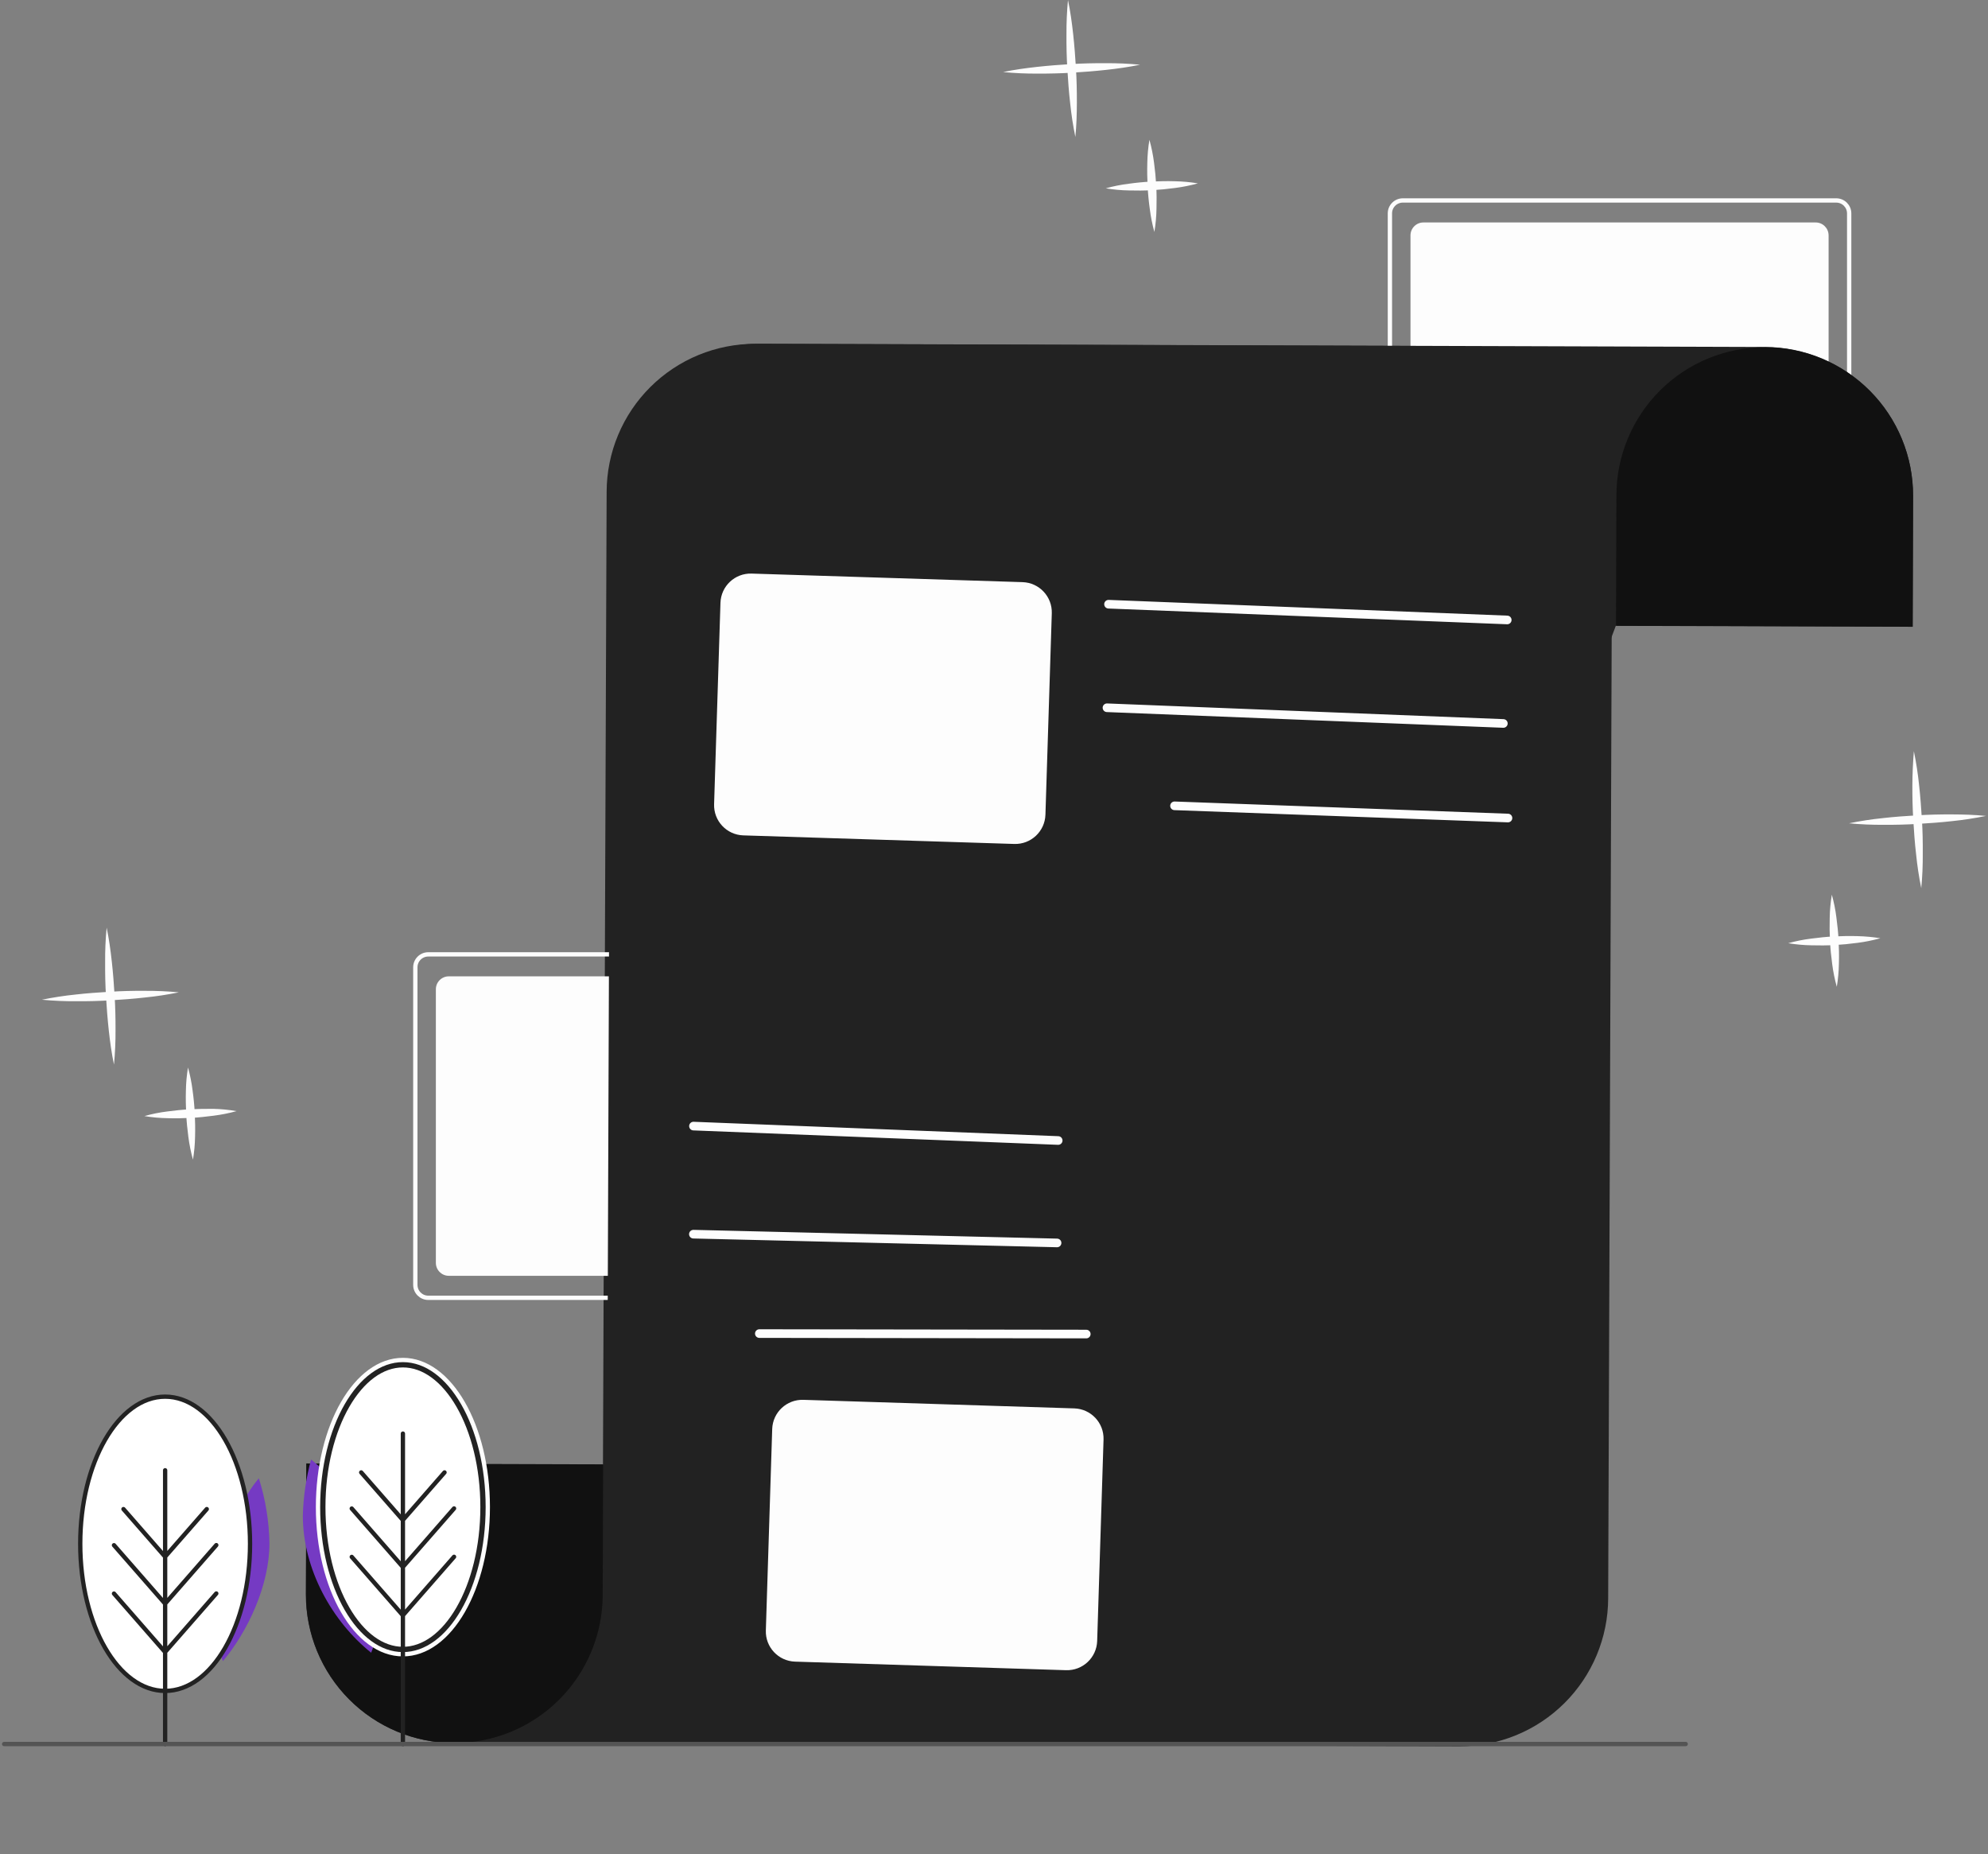 <svg width="267" height="249" viewBox="0 0 267 249" fill="none" xmlns="http://www.w3.org/2000/svg">
<rect x="0" y="0" width="267" height="249" fill="#808080" stroke="none"/>
<g clip-path="url(#clip0_16_95)">
<path d="M81.475 66.045L80.982 196.659L41.135 196.531L41.077 214.085C41.065 219.366 43.15 224.436 46.874 228.181C50.598 231.925 55.656 234.038 60.937 234.055L80.861 234.119L196 234.49C198.616 234.498 201.209 233.991 203.629 232.998C206.049 232.004 208.251 230.544 210.107 228.699C211.963 226.855 213.437 224.663 214.446 222.249C215.455 219.835 215.979 217.246 215.987 214.63L216.601 46.539L101.462 46.168C98.844 46.16 96.251 46.667 93.829 47.662C91.407 48.657 89.206 50.119 87.349 51.965C85.493 53.811 84.019 56.004 83.011 58.42C82.003 60.837 81.481 63.428 81.475 66.045Z" fill="#222222"/>
<path d="M41.155 196.508L81.002 196.633L80.947 214.187C80.93 219.471 78.815 224.532 75.067 228.257C71.319 231.981 66.245 234.064 60.961 234.048C55.676 234.031 50.615 231.916 46.891 228.168C43.166 224.42 41.083 219.346 41.099 214.062L41.155 196.508Z" fill="#111111"/>
<path d="M29.942 223.048C28.32 219.305 29.548 217.011 29.548 214.357C29.548 208.778 31.414 202.458 34.762 198.495C35.66 201.33 36.14 204.281 36.188 207.255C36.188 212.834 33.291 219.073 29.942 223.048Z" fill="#753AC3"/>
<path d="M22.179 227.051C28.476 227.051 33.581 218.206 33.581 207.295C33.581 196.385 28.476 187.54 22.179 187.54C15.882 187.54 10.777 196.385 10.777 207.295C10.777 218.206 15.882 227.051 22.179 227.051Z" fill="white"/>
<path d="M50.173 214.972C50.173 217.173 51.071 218.934 49.849 221.924C44.634 217.747 40.672 210.737 40.672 203.512C40.741 200.967 41.112 198.439 41.778 195.981C47.016 200.111 50.173 207.747 50.173 214.972Z" fill="#753AC3"/>
<path d="M65.014 202.371C65.014 207.755 63.754 212.604 61.742 216.09C59.722 219.59 57.007 221.627 54.112 221.627C51.218 221.627 48.503 219.59 46.483 216.09C44.471 212.604 43.211 207.755 43.211 202.371C43.211 196.987 44.471 192.138 46.483 188.651C48.503 185.152 51.218 183.115 54.112 183.115C57.007 183.115 59.722 185.152 61.742 188.651C63.754 192.138 65.014 196.987 65.014 202.371Z" fill="white" stroke="#222222"/>
<path d="M54.112 222.127C60.409 222.127 65.514 213.282 65.514 202.371C65.514 191.46 60.409 182.615 54.112 182.615C47.816 182.615 42.711 191.46 42.711 202.371C42.711 213.282 47.816 222.127 54.112 222.127Z" stroke="#FDFDFD" stroke-width="0.579" stroke-miterlimit="10"/>
<path d="M54.112 216.912L47.241 209.056M54.112 192.499V234.183V192.499ZM54.112 204.103L59.703 197.713L54.112 204.103ZM54.112 210.406L60.983 202.55L54.112 210.406ZM54.112 216.901L60.983 209.045L54.112 216.901ZM54.112 204.115L48.51 197.713L54.112 204.115ZM54.112 210.418L47.241 202.562L54.112 210.418Z" stroke="#222222" stroke-width="0.579" stroke-linecap="round" stroke-linejoin="round"/>
<path d="M22.179 227.051C28.476 227.051 33.581 218.206 33.581 207.295C33.581 196.385 28.476 187.54 22.179 187.54C15.882 187.54 10.777 196.385 10.777 207.295C10.777 218.206 15.882 227.051 22.179 227.051Z" stroke="#222222" stroke-width="0.579" stroke-linecap="round" stroke-linejoin="round"/>
<path d="M22.179 221.843L15.308 213.981M22.179 197.423V234.183V197.423ZM22.179 209.028L27.77 202.637L22.179 209.028ZM22.179 215.331L29.05 207.475L22.179 215.331ZM22.179 221.825L29.05 213.969L22.179 221.825ZM22.179 209.039L16.582 202.637L22.179 209.039ZM22.179 215.342L15.308 207.487L22.179 215.342Z" stroke="#222222" stroke-width="0.579" stroke-linecap="round" stroke-linejoin="round"/>
<path d="M115.726 128.151H57.519C56.559 128.151 55.781 128.929 55.781 129.889V172.529C55.781 173.489 56.559 174.267 57.519 174.267H115.726C116.686 174.267 117.464 173.489 117.464 172.529V129.889C117.464 128.929 116.686 128.151 115.726 128.151Z" stroke="#FDFDFD" stroke-width="0.579" stroke-miterlimit="10"/>
<path d="M112.956 131.1H60.277C59.317 131.1 58.539 131.878 58.539 132.838V169.574C58.539 170.534 59.317 171.312 60.277 171.312H112.956C113.916 171.312 114.694 170.534 114.694 169.574V132.838C114.694 131.878 113.916 131.1 112.956 131.1Z" fill="#FDFDFD"/>
<path d="M109.283 133.956H95.854C94.894 133.956 94.116 134.734 94.116 135.694V166.469C94.116 167.429 94.894 168.207 95.854 168.207H109.283C110.243 168.207 111.021 167.429 111.021 166.469V135.694C111.021 134.734 110.243 133.956 109.283 133.956Z" fill="#FDFDFD"/>
<path d="M89.001 156.487H65.045C64.085 156.487 63.307 157.265 63.307 158.225V166.475C63.307 167.435 64.085 168.213 65.045 168.213H89.001C89.96 168.213 90.739 167.435 90.739 166.475V158.225C90.739 157.265 89.96 156.487 89.001 156.487Z" fill="#FDFDFD"/>
<path d="M90.159 133.956H63.886C63.566 133.956 63.307 134.216 63.307 134.536V137.6C63.307 137.92 63.566 138.18 63.886 138.18H90.159C90.479 138.18 90.739 137.92 90.739 137.6V134.536C90.739 134.216 90.479 133.956 90.159 133.956Z" fill="#FDFDFD"/>
<path d="M72.576 141.945H65.931C64.76 141.945 63.811 142.895 63.811 144.066V150.711C63.811 151.882 64.76 152.831 65.931 152.831H72.576C73.747 152.831 74.697 151.882 74.697 150.711V144.066C74.697 142.895 73.747 141.945 72.576 141.945Z" fill="#FDFDFD"/>
<path d="M87.732 141.945H81.087C79.916 141.945 78.966 142.895 78.966 144.066V150.711C78.966 151.882 79.916 152.831 81.087 152.831H87.732C88.903 152.831 89.852 151.882 89.852 150.711V144.066C89.852 142.895 88.903 141.945 87.732 141.945Z" fill="#FDFDFD"/>
<path d="M246.617 26.916H188.41C187.45 26.916 186.672 27.695 186.672 28.654V71.294C186.672 72.254 187.45 73.032 188.41 73.032H246.617C247.577 73.032 248.355 72.254 248.355 71.294V28.654C248.355 27.695 247.577 26.916 246.617 26.916Z" stroke="#FDFDFD" stroke-width="0.579" stroke-miterlimit="10"/>
<path d="M243.854 29.871H191.174C190.214 29.871 189.436 30.649 189.436 31.609V68.345C189.436 69.305 190.214 70.083 191.174 70.083H243.854C244.813 70.083 245.592 69.305 245.592 68.345V31.609C245.592 30.649 244.813 29.871 243.854 29.871Z" fill="#FDFDFD"/>
<path d="M240.18 32.727H226.751C225.791 32.727 225.013 33.505 225.013 34.465V65.24C225.013 66.2 225.791 66.978 226.751 66.978H240.18C241.14 66.978 241.919 66.2 241.919 65.24V34.465C241.919 33.505 241.14 32.727 240.18 32.727Z" fill="#FDFDFD"/>
<path d="M219.898 55.252H195.942C194.982 55.252 194.204 56.03 194.204 56.99V65.24C194.204 66.2 194.982 66.978 195.942 66.978H219.898C220.858 66.978 221.636 66.2 221.636 65.24V56.99C221.636 56.03 220.858 55.252 219.898 55.252Z" fill="#FDFDFD"/>
<path d="M221.056 32.727H194.783C194.463 32.727 194.204 32.987 194.204 33.307V36.371C194.204 36.691 194.463 36.951 194.783 36.951H221.056C221.376 36.951 221.636 36.691 221.636 36.371V33.307C221.636 32.987 221.376 32.727 221.056 32.727Z" fill="#FDFDFD"/>
<path d="M203.473 40.711H196.828C195.657 40.711 194.708 41.66 194.708 42.831V49.476C194.708 50.647 195.657 51.596 196.828 51.596H203.473C204.644 51.596 205.594 50.647 205.594 49.476V42.831C205.594 41.66 204.644 40.711 203.473 40.711Z" fill="#FDFDFD"/>
<path d="M218.623 40.711H211.978C210.807 40.711 209.858 41.66 209.858 42.831V49.476C209.858 50.647 210.807 51.596 211.978 51.596H218.623C219.794 51.596 220.743 50.647 220.743 49.476V42.831C220.743 41.66 219.794 40.711 218.623 40.711Z" fill="#FDFDFD"/>
<path d="M180.021 181.636L217.024 84.005L256.877 84.138L256.929 66.578C256.938 63.962 256.431 61.37 255.437 58.949C254.444 56.529 252.983 54.328 251.139 52.471C249.295 50.615 247.103 49.141 244.689 48.132C242.275 47.123 239.686 46.599 237.069 46.591L217.146 46.527L102.007 46.157C99.388 46.148 96.793 46.656 94.371 47.651C91.948 48.647 89.746 50.11 87.89 51.957C86.033 53.804 84.559 55.999 83.552 58.417C82.545 60.834 82.024 63.426 82.019 66.045L81.405 234.136L180.021 181.636Z" fill="#222222"/>
<path d="M256.868 84.164L217.038 84.039L217.093 66.484C217.11 61.2 219.225 56.139 222.973 52.415C226.721 48.69 231.796 46.607 237.08 46.624C242.364 46.64 247.425 48.755 251.149 52.503C254.874 56.251 256.957 61.326 256.941 66.61L256.885 84.164L256.868 84.164Z" fill="#111111"/>
<path d="M144.286 189.116L107.893 187.966C105.654 187.895 103.782 189.652 103.711 191.891L102.857 218.939C102.786 221.177 104.543 223.049 106.782 223.12L143.176 224.27C145.414 224.341 147.286 222.583 147.357 220.345L148.212 193.297C148.282 191.059 146.525 189.186 144.286 189.116Z" fill="#FDFDFD"/>
<path d="M137.337 78.169L100.943 77.019C98.705 76.948 96.833 78.706 96.762 80.944L95.907 107.992C95.837 110.231 97.594 112.103 99.832 112.173L136.226 113.324C138.465 113.394 140.337 111.637 140.408 109.398L141.262 82.351C141.333 80.112 139.576 78.24 137.337 78.169Z" fill="#FDFDFD"/>
<path d="M157.746 108.204L202.529 109.844M142.121 153.144L93.137 151.209L142.121 153.144ZM141.97 166.898L93.126 165.722L141.97 166.898ZM145.892 179.133L101.984 179.07L145.892 179.133ZM148.882 81.132L202.43 83.246L148.882 81.132ZM148.673 95.036L201.909 97.144L148.673 95.036Z" stroke="#FDFDFD" stroke-width="1.159" stroke-linecap="round" stroke-linejoin="round"/>
<path d="M257.045 100.87C257.356 102.381 257.59 103.906 257.746 105.441C257.92 106.964 258.024 108.494 258.123 110.023C258.221 111.553 258.25 113.088 258.239 114.623C258.252 116.171 258.185 117.718 258.036 119.258C257.725 117.748 257.493 116.222 257.341 114.687C257.161 113.158 257.057 111.628 256.964 110.099C256.871 108.569 256.837 107.034 256.842 105.499C256.848 103.963 256.918 102.411 257.045 100.87Z" fill="#FDFDFD"/>
<path d="M266.732 109.56C265.221 109.87 263.695 110.104 262.161 110.261C260.631 110.435 259.102 110.539 257.572 110.632C256.043 110.724 254.508 110.765 252.972 110.753C251.425 110.764 249.878 110.697 248.338 110.551C249.848 110.24 251.374 110.006 252.909 109.85C254.432 109.676 255.962 109.572 257.491 109.479C259.021 109.386 260.556 109.351 262.126 109.357C263.696 109.363 265.185 109.404 266.732 109.56ZM246.026 120.133C246.306 121.14 246.512 122.166 246.64 123.204C246.779 124.229 246.883 125.254 246.936 126.286C246.988 127.317 247.005 128.354 246.976 129.391C246.958 130.435 246.864 131.477 246.692 132.508C246.41 131.501 246.203 130.475 246.072 129.437C245.933 128.412 245.829 127.381 245.777 126.349C245.725 125.318 245.713 124.287 245.742 123.25C245.759 122.205 245.854 121.163 246.026 120.133Z" fill="#FDFDFD"/>
<path d="M252.544 125.984C251.536 126.264 250.51 126.471 249.473 126.604C248.448 126.743 247.422 126.842 246.391 126.9C245.36 126.958 244.323 126.963 243.286 126.934C242.241 126.917 241.199 126.822 240.169 126.651C241.176 126.37 242.202 126.165 243.239 126.036C244.265 125.897 245.296 125.793 246.327 125.741C247.359 125.689 248.39 125.671 249.427 125.7C250.471 125.723 251.512 125.818 252.544 125.984ZM14.323 124.559C14.642 126.083 14.85 127.606 15.018 129.13C15.186 130.654 15.302 132.189 15.395 133.719C15.488 135.248 15.522 136.783 15.517 138.319C15.526 139.866 15.456 141.413 15.308 142.953C14.989 141.435 14.781 139.912 14.613 138.388C14.445 136.864 14.329 135.329 14.236 133.8C14.143 132.27 14.109 130.735 14.12 129.2C14.106 127.65 14.174 126.101 14.323 124.559Z" fill="#FDFDFD"/>
<path d="M24.021 133.249C22.51 133.558 20.985 133.79 19.45 133.944C17.927 134.118 16.397 134.228 14.862 134.321C13.327 134.414 11.797 134.454 10.262 134.443C8.715 134.454 7.168 134.386 5.627 134.24C7.138 133.929 8.664 133.695 10.198 133.539C11.722 133.365 13.251 133.261 14.787 133.168C16.322 133.075 17.851 133.035 19.387 133.046C20.934 133.036 22.481 133.103 24.021 133.249ZM25.25 143.341C25.53 144.348 25.735 145.375 25.864 146.412C26.009 147.437 26.107 148.469 26.159 149.5C26.211 150.531 26.229 151.562 26.2 152.599C26.183 153.644 26.088 154.686 25.916 155.716C25.637 154.709 25.429 153.683 25.296 152.646C25.157 151.62 25.058 150.589 25.006 149.558C24.954 148.527 24.937 147.495 24.966 146.458C24.983 145.414 25.078 144.372 25.25 143.341Z" fill="#FDFDFD"/>
<path d="M31.767 149.199C30.762 149.477 29.737 149.682 28.702 149.813C27.671 149.952 26.646 150.056 25.614 150.108C24.583 150.16 23.552 150.178 22.515 150.149C21.471 150.132 20.429 150.037 19.398 149.865C20.402 149.58 21.427 149.372 22.463 149.245C23.494 149.106 24.52 149.002 25.551 148.95C26.582 148.897 27.613 148.892 28.656 148.892C29.699 148.917 30.739 149.019 31.767 149.199ZM143.436 0C143.754 1.518 143.963 3.042 144.131 4.571C144.299 6.101 144.415 7.624 144.508 9.16C144.6 10.695 144.635 12.224 144.629 13.76C144.623 15.295 144.583 16.83 144.426 18.394C144.116 16.884 143.882 15.358 143.725 13.823C143.552 12.3 143.442 10.77 143.349 9.235C143.256 7.7 143.221 6.17 143.233 4.635C143.222 3.088 143.29 1.541 143.436 0V0Z" fill="#FDFDFD"/>
<path d="M153.117 8.69C151.599 9.009 150.075 9.217 148.546 9.385C147.016 9.553 145.492 9.669 143.963 9.762C142.433 9.855 140.898 9.889 139.357 9.884C137.81 9.893 136.263 9.823 134.722 9.675C136.24 9.356 137.764 9.148 139.293 8.98C140.823 8.812 142.352 8.696 143.882 8.603C145.411 8.511 146.947 8.476 148.482 8.487C150.029 8.474 151.576 8.541 153.117 8.69ZM154.374 18.771C154.654 19.778 154.861 20.804 154.994 21.841C155.133 22.867 155.231 23.892 155.289 24.923C155.347 25.955 155.353 26.992 155.324 28.023C155.306 29.069 155.212 30.113 155.04 31.146C154.76 30.139 154.555 29.112 154.426 28.075C154.281 27.05 154.183 26.018 154.13 24.987C154.078 23.956 154.061 22.925 154.09 21.888C154.107 20.843 154.202 19.801 154.374 18.771Z" fill="#FDFDFD"/>
<path d="M160.886 24.622C159.878 24.902 158.852 25.109 157.815 25.242C156.79 25.381 155.758 25.48 154.727 25.538C153.696 25.596 152.665 25.601 151.628 25.572C150.583 25.555 149.541 25.46 148.511 25.288C149.518 25.008 150.544 24.802 151.581 24.674C152.607 24.53 153.632 24.431 154.663 24.379C155.695 24.327 156.732 24.309 157.763 24.338C158.809 24.356 159.853 24.451 160.886 24.622Z" fill="#FDFDFD"/>
<path d="M0.558 234.183H226.398" stroke="#545454" stroke-width="0.579" stroke-linecap="round" stroke-linejoin="round"/>
</g>
<defs>
<clipPath id="clip0_16_95">
<rect width="266.464" height="248.892" fill="white" transform="translate(0.268)"/>
</clipPath>
</defs>
</svg>
